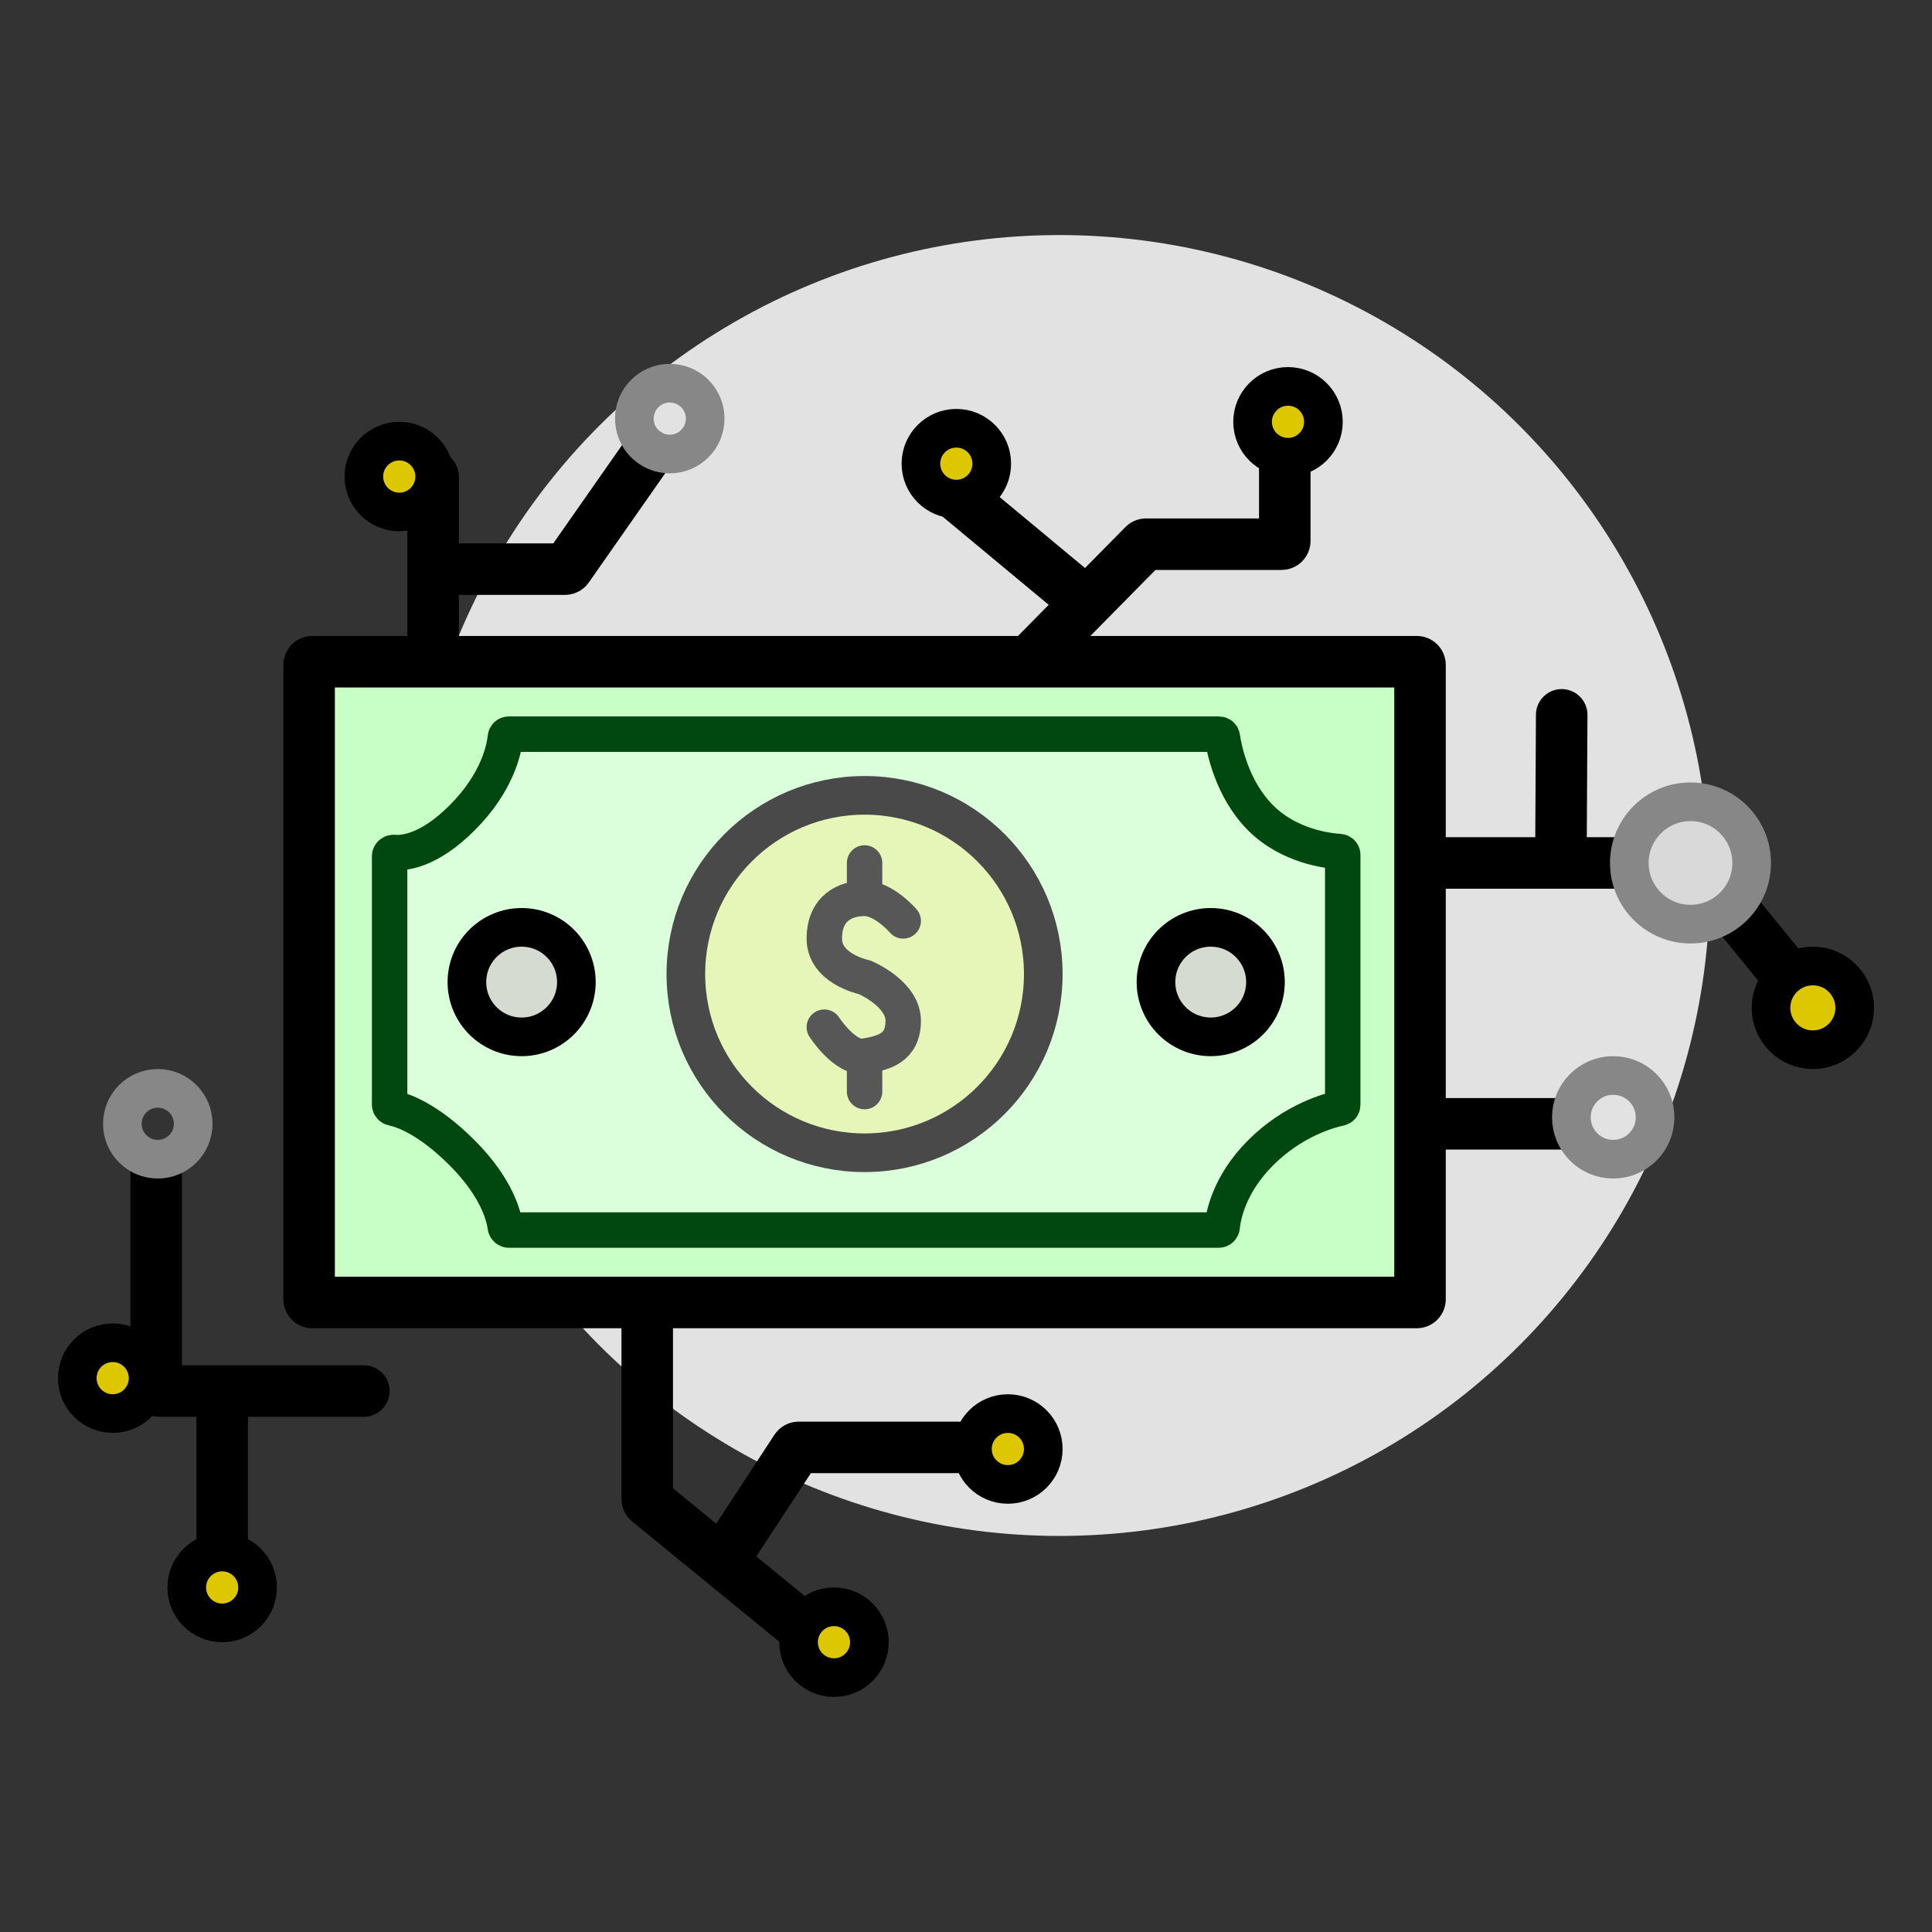 <svg width="600" height="600" viewBox="0 0 600 600" fill="none" xmlns="http://www.w3.org/2000/svg">
<rect x="0" y="0" width="600" height="600" fill="#333333" stroke="none"/>
<circle cx="329" cy="275" r="202" fill="#E2E2E2"/>
<path d="M319.5 205.5L337.5 187.25M399 141V168C399 168.552 398.552 169 398 169H355.918C355.651 169 355.394 169.107 355.206 169.298L337.5 187.25M337.5 187.25L297.5 154M134.5 205.5V176.75M134.5 148V176.75M134.5 176.75H175.479C175.806 176.75 176.111 176.591 176.299 176.323L201 141M443 268H484.75M555.5 303.5L526.8 268.367C526.61 268.135 526.326 268 526.026 268H484.75M443 349H486M201 408.5V465.526C201 465.826 201.135 466.11 201.367 466.3L224.25 485M247.5 504L224.25 485M224.25 485L247.204 449.952C247.389 449.67 247.703 449.5 248.04 449.5H297.5M484.75 268L485 222" stroke="black" stroke-width="16" stroke-linecap="round"/>
<path d="M48.5 363V431C48.5 431.552 48.948 432 49.5 432H69M113 432H69M69 432V479.5" stroke="black" stroke-width="16" stroke-linecap="round"/>
<circle cx="313" cy="450" r="11" fill="#DDC700" stroke="black" stroke-width="12"/>
<circle cx="259" cy="510" r="11" fill="#DDC700" stroke="black" stroke-width="12"/>
<circle cx="69" cy="493" r="11" fill="#DDC700" stroke="black" stroke-width="12"/>
<circle cx="35" cy="428" r="11" fill="#DDC700" stroke="black" stroke-width="12"/>
<circle cx="49" cy="349" r="11" stroke="#878787" stroke-width="12"/>
<circle cx="208" cy="130" r="11" stroke="#878787" stroke-width="12"/>
<circle cx="124" cy="148" r="11" fill="#DDC700" stroke="black" stroke-width="12"/>
<circle cx="297" cy="144" r="11" fill="#DDC700" stroke="black" stroke-width="12"/>
<circle cx="400" cy="131" r="11" fill="#DDC700" stroke="black" stroke-width="12"/>
<circle cx="525" cy="268" r="19" fill="#D9D9D9" stroke="#878787" stroke-width="12"/>
<circle cx="501" cy="347" r="13" stroke="#878787" stroke-width="12"/>
<circle cx="563" cy="313" r="13" fill="#DDC700" stroke="black" stroke-width="12"/>
<path d="M96 403.5V206.5C96 205.948 96.448 205.5 97 205.5H440C440.552 205.5 441 205.948 441 206.5V403.5C441 404.052 440.552 404.5 440 404.5H97C96.448 404.5 96 404.052 96 403.5Z" fill="#C8FFC7" stroke="black" stroke-width="16" stroke-linecap="round"/>
<path d="M378.592 228H158C157.448 228 156.991 228.441 156.937 228.991C156.624 232.199 154.747 242.753 143.5 254C133.089 264.411 125.354 265.009 122.36 264.738C121.68 264.676 121 265.205 121 265.887V343.054C121 343.585 121.413 344.036 121.934 344.138C124.563 344.653 132.552 347.052 143.5 358C154.551 369.051 156.556 378.091 156.919 381.008C156.988 381.556 157.448 382 158 382H378.5C379.052 382 379.508 381.559 379.56 381.009C379.85 377.9 381.55 367.95 391.5 358C401.721 347.779 413.03 344.813 416.159 344.158C416.644 344.056 417 343.633 417 343.137V265.5C417 264.948 416.554 264.495 416.003 264.462C412.485 264.251 400.382 262.882 391.5 254C382.502 245.002 380.113 232.332 379.614 228.891C379.54 228.382 379.107 228 378.592 228Z" fill="#DCFFDB" stroke="#004810" stroke-width="11" stroke-linecap="round"/>
<circle cx="162" cy="305" r="17" fill="#D6DBD1" stroke="black" stroke-width="12"/>
<circle cx="376" cy="305" r="17" fill="#D6DBD1" stroke="black" stroke-width="12"/>
<circle cx="268.5" cy="302.5" r="55.5" fill="#E6F6B8" stroke="#494949" stroke-width="12"/>
<path d="M280.5 286C280.5 286 274.5 279 268.5 279M268.5 279C262.5 279 256 282 256 291.5C256 300.53 267.294 303.236 268.411 303.481C268.476 303.495 268.523 303.509 268.583 303.536C269.644 303.997 280.5 308.915 280.5 317C280.5 325.5 274.5 327 268.5 328M268.5 279V268M268.5 328C262.5 329 256 319 256 319M268.5 328C268.5 328 268.5 335.095 268.5 339" stroke="#575757" stroke-width="11" stroke-linecap="round"/>
</svg>
